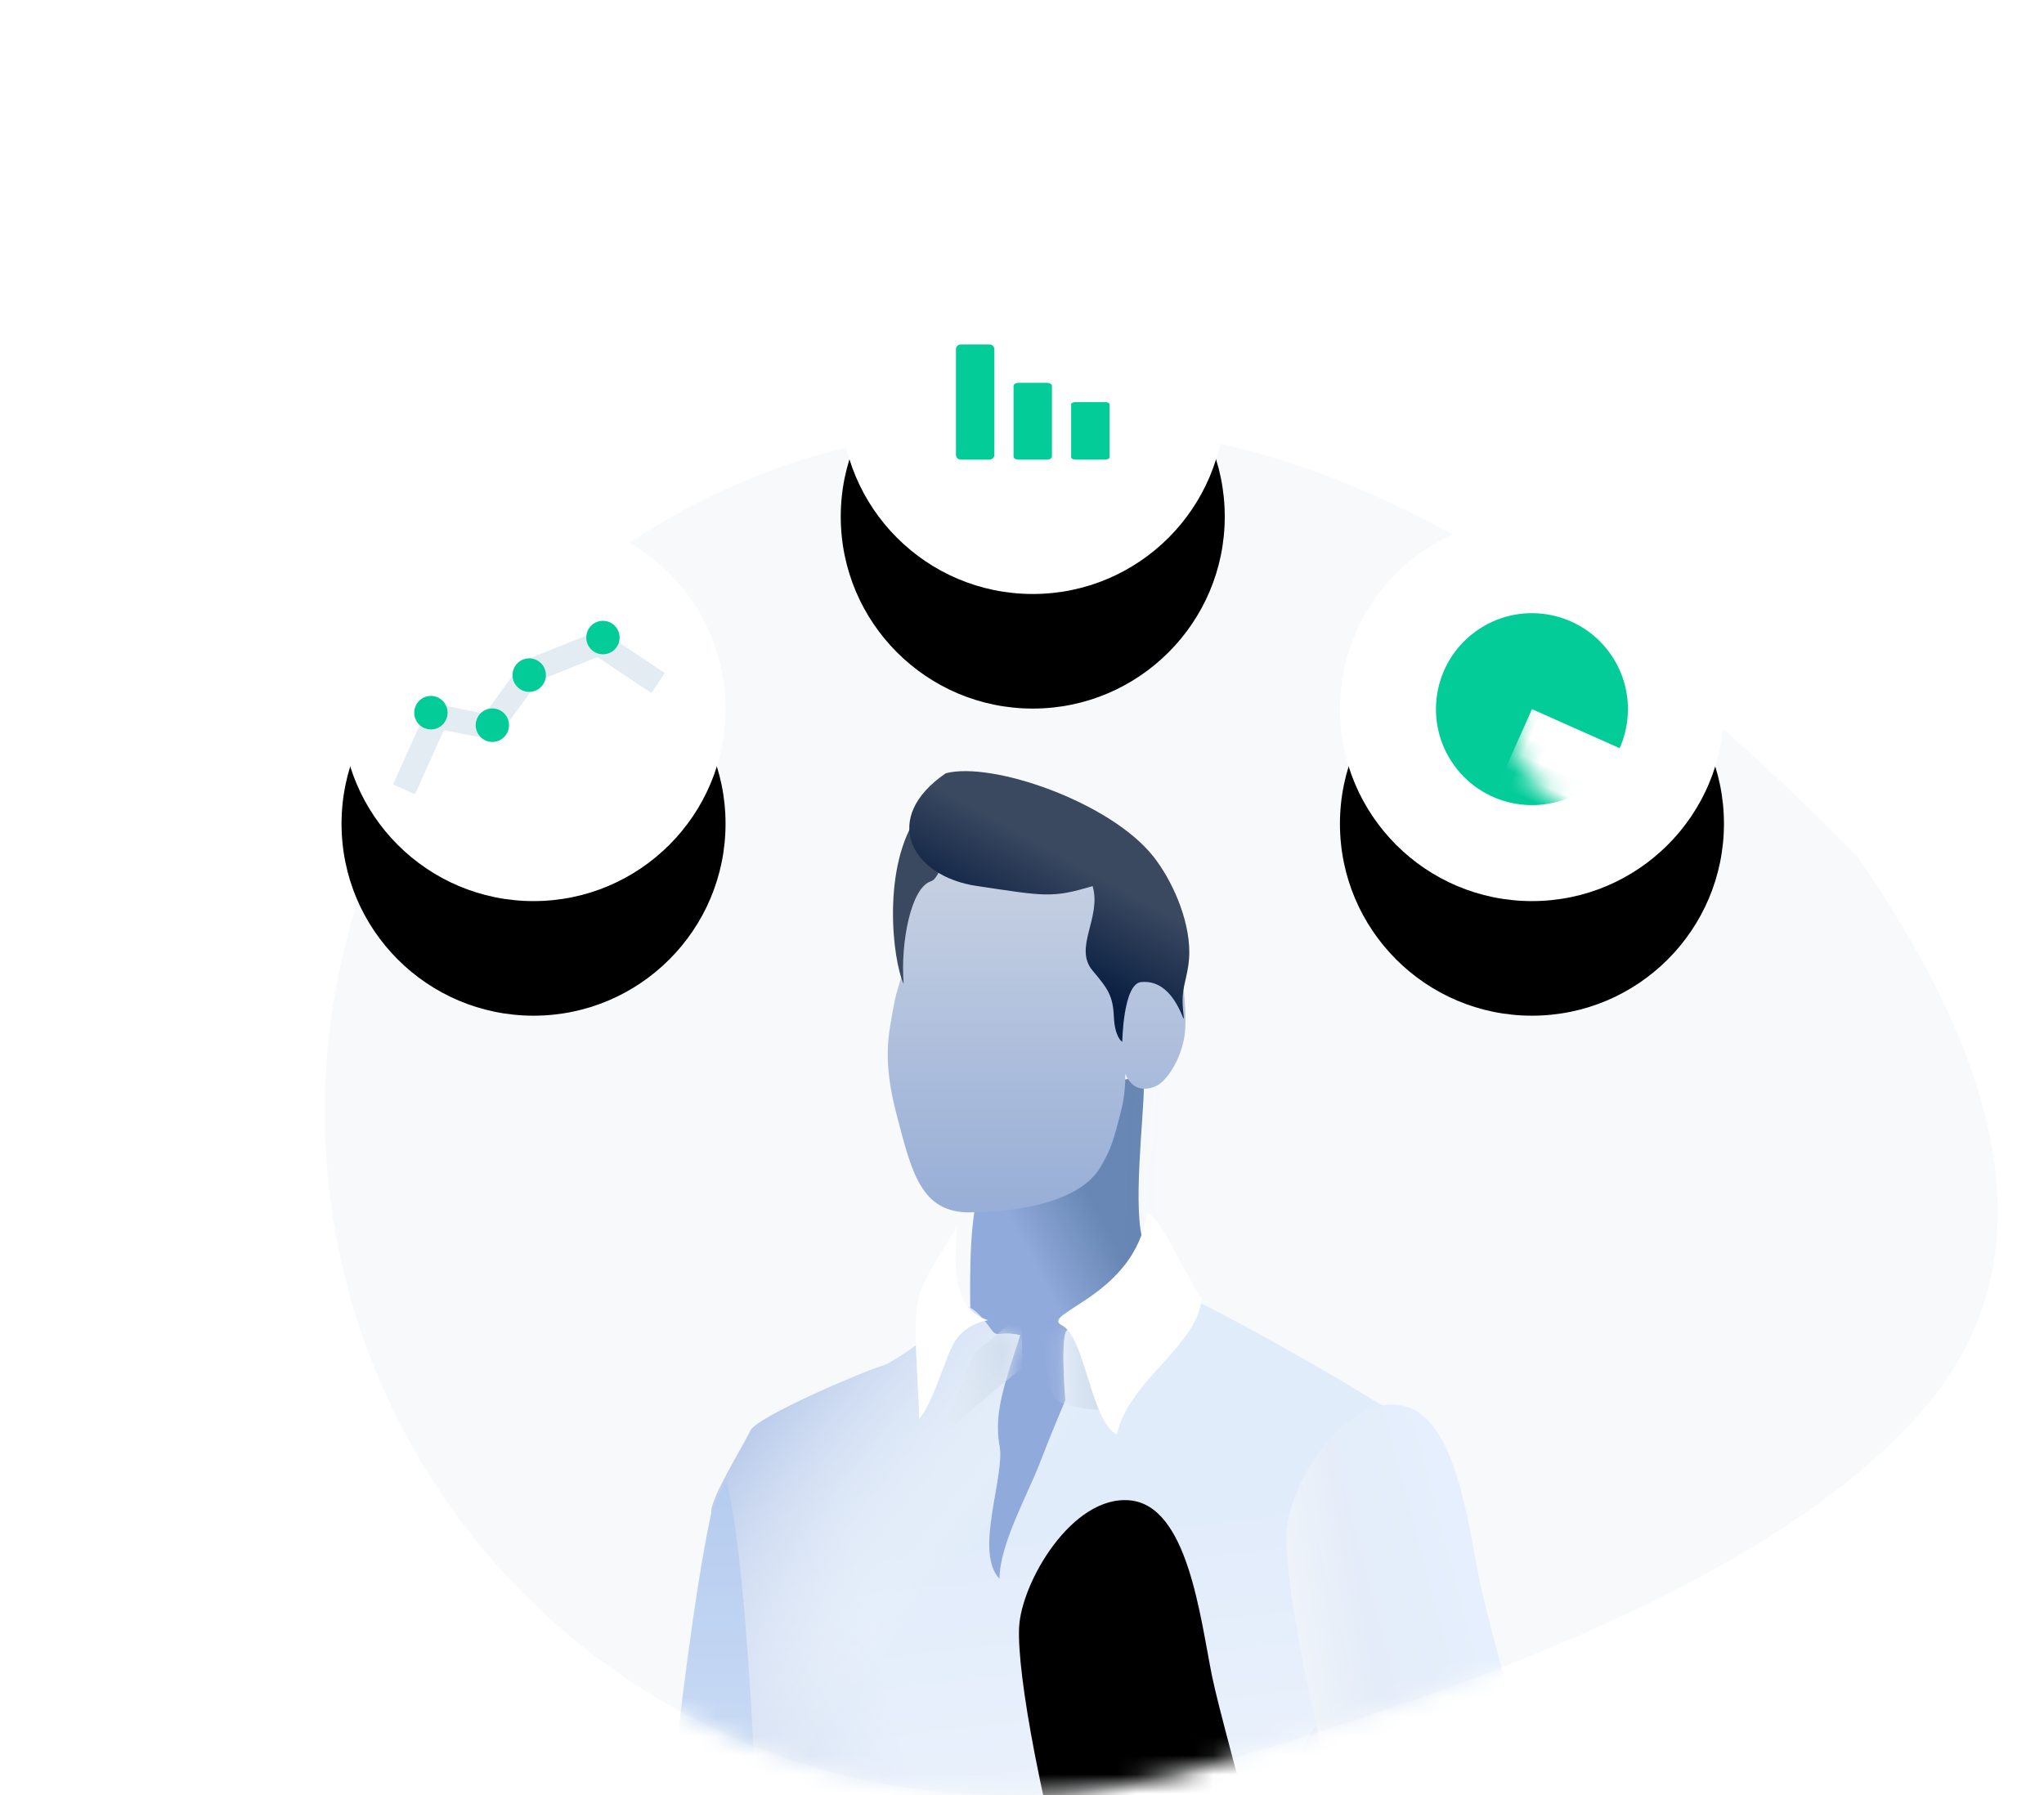 <?xml version="1.0" encoding="UTF-8"?>
<svg width="107px" height="94px" viewBox="0 0 107 94" version="1.1" xmlns="http://www.w3.org/2000/svg" xmlns:xlink="http://www.w3.org/1999/xlink">
    <!-- Generator: Sketch 52.4 (67378) - http://www.bohemiancoding.com/sketch -->
    <title>areamanager</title>
    <desc>Created with Sketch.</desc>
    <defs>
        <path d="M37.29,0.031 C38.018,0.01 38.803,0 39.646,0 C52.086,0 65.612,7.478 80.225,22.434 C88.549,34.399 89.806,43.92 83.998,50.998 C78.192,58.074 65.756,64.371 46.69,69.889 C43.253,70.986 39.59,71.579 35.789,71.579 C16.023,71.579 0,55.555 0,35.789 C0,16.023 16.023,0 35.789,0 C36.292,0 36.792,0.01 37.29,0.031 Z" id="path-1"></path>
        <linearGradient x1="64.764%" y1="27.36%" x2="50%" y2="50%" id="linearGradient-3">
            <stop stop-color="#6886B3" offset="0%"></stop>
            <stop stop-color="#90AADB" offset="100%"></stop>
        </linearGradient>
        <path d="M9.474,2.236 C9.474,3.672 8.856,8.798 9.474,10.335 C9.684,10.857 9.279,11.89 9.474,12.302 C10.196,13.827 6.041,17.346 6.041,17.346 L4.774,28.638 L0.383,28.638 C0.383,28.638 1.371,18.347 0.896,17.346 C0.421,16.346 0.383,14.531 0.383,12.825 C0.383,11.118 0.383,7.664 1.429,6.116 C2.474,4.568 9.474,0.267 9.474,2.236 Z" id="path-4"></path>
        <linearGradient x1="50%" y1="0%" x2="50%" y2="100%" id="linearGradient-6">
            <stop stop-color="#A9C4E5" offset="0%"></stop>
            <stop stop-color="#7192C7" offset="100%"></stop>
        </linearGradient>
        <linearGradient x1="28.99%" y1="27.964%" x2="28.99%" y2="97.406%" id="linearGradient-7">
            <stop stop-color="#C4CFE2" offset="0%"></stop>
            <stop stop-color="#99AFD7" offset="100%"></stop>
        </linearGradient>
        <linearGradient x1="66.406%" y1="96.804%" x2="60.747%" y2="22.566%" id="linearGradient-8">
            <stop stop-color="#F4F8FF" offset="0%"></stop>
            <stop stop-color="#C3D8F5" offset="100%"></stop>
        </linearGradient>
        <linearGradient x1="43.636%" y1="85.266%" x2="6.774%" y2="100%" id="linearGradient-9">
            <stop stop-color="#FFFFFF" stop-opacity="0.5" offset="0%"></stop>
            <stop stop-color="#AFC3E5" offset="100%"></stop>
        </linearGradient>
        <linearGradient x1="17.237%" y1="41.524%" x2="-5.571%" y2="14.016%" id="linearGradient-10">
            <stop stop-color="#FFFFFF" stop-opacity="0" offset="0%"></stop>
            <stop stop-color="#A1B8E3" offset="100%"></stop>
        </linearGradient>
        <path d="M13.752,1.517 C13.752,1.517 10.217,4.385 9.34,4.626 C8.463,4.867 2.762,7.284 2.426,8.025 C2.09,8.766 0.323,11.565 0.382,12.321 C0.441,13.077 2.741,29.726 2.426,37.585 C2.111,45.443 2.426,44.375 2.426,46.228 C2.426,48.081 1.091,50.617 1.759,52.011 C2.426,53.406 3.573,53.734 5.319,54.132 C7.066,54.531 8.326,54.996 10.812,54.132 C13.297,53.268 14.688,55.235 18.796,54.684 C22.905,54.132 26.433,55.872 29.525,51.648 C30.663,52.396 31.252,51.903 33.067,50.861 C34.882,49.82 34.743,46.112 34.199,44.826 C33.655,43.54 31.216,42.19 32.142,39.327 C33.067,36.463 34.199,26.914 34.199,22.605 C34.199,18.295 36.68,10.522 37.449,8.025 C35.249,6.333 25.701,0.949 23.883,0.389 C23.172,2.328 19.716,3.303 19.146,2.786 C18.577,2.269 18.915,6.435 18.915,6.435 C18.915,6.435 18.231,8.025 17.59,9.694 C16.95,11.364 15.472,13.979 15.472,15.779 C14.122,14.391 15.764,10.387 15.472,8.835 C15.136,7.051 15.807,5.365 16.547,3.022 C15.472,2.764 15.377,3.204 15.044,2.737 C14.173,1.517 13.752,1.517 13.752,1.517 Z" id="path-11"></path>
        <linearGradient x1="-30.232%" y1="83.807%" x2="83.68%" y2="73.178%" id="linearGradient-13">
            <stop stop-color="#EAF0F7" stop-opacity="0.116" offset="0%"></stop>
            <stop stop-color="#D1DDED" offset="100%"></stop>
        </linearGradient>
        <linearGradient x1="0%" y1="56.065%" x2="57.569%" y2="20.604%" id="linearGradient-14">
            <stop stop-color="#E2E9F4" offset="0%"></stop>
            <stop stop-color="#E5EFFD" offset="100%"></stop>
        </linearGradient>
        <linearGradient x1="31.609%" y1="42.97%" x2="-16.957%" y2="61.369%" id="linearGradient-15">
            <stop stop-color="#FFFFFF" stop-opacity="0" offset="0%"></stop>
            <stop stop-color="#FFFFFF" offset="100%"></stop>
        </linearGradient>
        <path d="M37.311,59.407 C34.557,49.842 33.405,43.02 33.505,40.657 C33.605,38.293 36.281,33.696 39.308,33.982 C42.335,34.267 42.977,40.062 43.604,43.175 C44.232,46.288 48.867,62.281 49.101,64.533 C49.336,66.785 47.282,70.389 44.657,70.7 C42.033,71.012 40.065,68.972 37.311,59.407 Z" id="path-16"></path>
        <filter x="-79.2%" y="-34.0%" width="257.3%" height="168.1%" filterUnits="objectBoundingBox" id="filter-17">
            <feGaussianBlur stdDeviation="6.5" in="SourceAlpha" result="shadowBlurInner1"></feGaussianBlur>
            <feOffset dx="-14" dy="5" in="shadowBlurInner1" result="shadowOffsetInner1"></feOffset>
            <feComposite in="shadowOffsetInner1" in2="SourceAlpha" operator="arithmetic" k2="-1" k3="1" result="shadowInnerInner1"></feComposite>
            <feColorMatrix values="0 0 0 0 0.631   0 0 0 0 0.722   0 0 0 0 0.89  0 0 0 0.137 0" type="matrix" in="shadowInnerInner1"></feColorMatrix>
        </filter>
        <linearGradient x1="50%" y1="0%" x2="50%" y2="100%" id="linearGradient-18">
            <stop stop-color="#B5CCEF" offset="0%"></stop>
            <stop stop-color="#E5EFFD" offset="100%"></stop>
        </linearGradient>
        <linearGradient x1="31.175%" y1="58.933%" x2="49.753%" y2="28.452%" id="linearGradient-19">
            <stop stop-color="#081E41" offset="0%"></stop>
            <stop stop-color="#3A4860" offset="100%"></stop>
        </linearGradient>
        <circle id="path-20" cx="10.93" cy="26.132" r="10.051"></circle>
        <filter x="-149.2%" y="-119.4%" width="398.5%" height="398.5%" filterUnits="objectBoundingBox" id="filter-21">
            <feOffset dx="0" dy="6" in="SourceAlpha" result="shadowOffsetOuter1"></feOffset>
            <feGaussianBlur stdDeviation="9" in="shadowOffsetOuter1" result="shadowBlurOuter1"></feGaussianBlur>
            <feColorMatrix values="0 0 0 0 0   0 0 0 0 0   0 0 0 0 0  0 0 0 0.042 0" type="matrix" in="shadowBlurOuter1"></feColorMatrix>
        </filter>
        <circle id="path-22" cx="37.063" cy="10.051" r="10.051"></circle>
        <filter x="-149.2%" y="-119.4%" width="398.5%" height="398.5%" filterUnits="objectBoundingBox" id="filter-23">
            <feOffset dx="0" dy="6" in="SourceAlpha" result="shadowOffsetOuter1"></feOffset>
            <feGaussianBlur stdDeviation="9" in="shadowOffsetOuter1" result="shadowBlurOuter1"></feGaussianBlur>
            <feColorMatrix values="0 0 0 0 0   0 0 0 0 0   0 0 0 0 0  0 0 0 0.042 0" type="matrix" in="shadowBlurOuter1"></feColorMatrix>
        </filter>
        <circle id="path-24" cx="63.195" cy="26.132" r="10.051"></circle>
        <filter x="-149.2%" y="-119.4%" width="398.5%" height="398.5%" filterUnits="objectBoundingBox" id="filter-25">
            <feOffset dx="0" dy="6" in="SourceAlpha" result="shadowOffsetOuter1"></feOffset>
            <feGaussianBlur stdDeviation="9" in="shadowOffsetOuter1" result="shadowBlurOuter1"></feGaussianBlur>
            <feColorMatrix values="0 0 0 0 0   0 0 0 0 0   0 0 0 0 0  0 0 0 0.042 0" type="matrix" in="shadowBlurOuter1"></feColorMatrix>
        </filter>
        <linearGradient x1="50%" y1="100%" x2="50%" y2="3.061617e-15%" id="linearGradient-26">
            <stop stop-color="#F46885" offset="0%"></stop>
            <stop stop-color="#F46885" offset="27.475%"></stop>
            <stop stop-color="#FDB93F" offset="100%"></stop>
        </linearGradient>
        <circle id="path-27" cx="5.025" cy="5.025" r="5.025"></circle>
    </defs>
    <g id="Illustrations" stroke="none" stroke-width="1" fill="none" fill-rule="evenodd">
        <g transform="translate(-25, -641)" id="Operations">
            <g transform="translate(42, 48)">
                <g id="areamanager" transform="translate(0, 604)">
                    <g id="man" transform="translate(0, 11.421)">
                        <mask id="mask-2" fill="white">
                            <use xlink:href="#path-1"></use>
                        </mask>
                        <use id="Mask" fill-opacity="0.5" fill="#F0F5F8" xlink:href="#path-1"></use>
                        <g mask="url(#mask-2)">
                            <g transform="translate(16.842, 17.158)">
                                <g id="neck" stroke-width="1" fill="none" fill-rule="evenodd" transform="translate(16.561, 15.174)">
                                    <mask id="mask-5" fill="white">
                                        <use xlink:href="#path-4"></use>
                                    </mask>
                                    <use id="Path-23" fill="url(#linearGradient-3)" xlink:href="#path-4"></use>
                                    <path d="M2.511,9.247 C2.885,9.396 3.244,9.535 3.59,9.664 C10.155,12.106 11.996,11.071 11.996,9.247 C11.996,7.968 11.227,4.324 9.688,-1.684 C-0.059,3.626 -2.451,7.27 2.511,9.247 Z" id="Path-9" fill="url(#linearGradient-6)" style="mix-blend-mode: multiply;" opacity="0.153" mask="url(#mask-5)"></path>
                                </g>
                                <path d="M14.678,2.514 C13.751,4.797 12.761,5.953 13.225,8.822 C13.689,11.691 13.242,11.45 12.96,13.006 C12.679,14.563 12.321,15.847 13.106,18.835 C13.892,21.823 14.379,23.911 16.909,23.902 C19.439,23.892 22.698,23.362 23.772,21.521 C24.206,20.778 24.381,20.369 24.686,19.204 C24.901,18.385 25.067,17.822 25.067,16.65 C25.616,17.944 26.771,17.253 26.857,17.186 C27.537,16.651 28.147,15.424 28.205,14.267 C28.323,11.948 27.532,6.577 24.783,5.689 C22.035,4.802 15.606,0.231 14.678,2.514 Z" id="face" fill="url(#linearGradient-7)" fill-rule="evenodd"></path>
                                <g id="shirt" stroke-width="1" fill="none" fill-rule="evenodd" transform="translate(3.011, 27.313)">
                                    <mask id="mask-12" fill="white">
                                        <use xlink:href="#path-11"></use>
                                    </mask>
                                    <g id="Path-26">
                                        <use fill="url(#linearGradient-8)" xlink:href="#path-11"></use>
                                        <use fill="url(#linearGradient-9)" xlink:href="#path-11"></use>
                                        <use fill="url(#linearGradient-10)" xlink:href="#path-11"></use>
                                    </g>
                                    <path d="M32.581,54.465 C27.063,42.766 29.523,25.831 32.293,23.174 C35.064,20.517 41.233,48.614 39.213,51.101 C37.193,53.588 38.099,66.164 32.581,54.465 Z" id="Path-10" fill="url(#linearGradient-13)" style="mix-blend-mode: multiply;" mask="url(#mask-12)"></path>
                                    <path d="M13.252,7.643 C14.525,6.383 16.651,4.758 16.651,4.758 C16.651,4.758 16.651,3.802 16.651,1.892 L14.146,3.962 C12.702,7.255 12.404,8.483 13.252,7.643 Z" id="Path-14" fill="url(#linearGradient-13)" style="mix-blend-mode: multiply;" mask="url(#mask-12)"></path>
                                    <path d="M18.505,6.444 C18.965,6.743 19.881,6.916 21.252,6.964 C20.094,3.126 19.178,1.359 18.505,1.665 C17.496,2.123 17.815,5.997 18.505,6.444 Z" id="Path-15" fill="url(#linearGradient-13)" style="mix-blend-mode: multiply;" mask="url(#mask-12)"></path>
                                </g>
                                <path d="M24.626,35.534 C23.249,34.844 22.979,30.442 21.748,29.818 C20.518,29.195 25.57,28.316 26.2,23.947 C26.833,23.947 27.957,26.782 29.052,28.389 C28.923,30.842 25.238,32.684 24.626,35.534 Z" id="colar" fill="#FFFFFF" fill-rule="evenodd"></path>
                                <path d="M16.245,24.644 C16.245,25.75 15.663,28.851 17.886,29.551 C17.038,29.691 16.347,30.189 15.989,30.943 C15.511,31.95 14.947,33.973 14.267,34.717 C14.267,32.994 13.874,29.59 14.267,28.285 C14.659,26.98 15.923,25.347 16.245,24.644 Z" id="colar" fill="#FFFFFF" fill-rule="evenodd"></path>
                                <g id="sleeve" fill="none">
                                    <use fill="url(#linearGradient-14)" fill-rule="evenodd" xlink:href="#path-16"></use>
                                    <use fill="url(#linearGradient-15)" fill-rule="evenodd" xlink:href="#path-16"></use>
                                    <use fill="black" fill-opacity="1" filter="url(#filter-17)" xlink:href="#path-16"></use>
                                </g>
                                <path d="M3.34822798e-14,70.752 C3.34822798e-14,66.418 1.722,47.639 3.331,39.923 C3.562,38.813 3.957,38.566 4.168,37.934 C5.818,44.022 6.326,70.577 5.854,72.17 C5.382,73.763 2.621,72.17 3.34822798e-14,70.752 Z" id="sleeve" fill="url(#linearGradient-18)" fill-rule="evenodd"></path>
                                <path d="M14.887,6.568 C13.85,6.895 13.288,9.771 13.464,11.943 C12.884,10.716 12.292,5.733 14.257,3.05 C16.222,0.366 15.923,6.24 14.887,6.568 Z" id="hair" fill="#3A4860" fill-rule="evenodd"></path>
                                <path d="M15.67,0.91 C12.247,3.238 13.803,6.299 17.312,6.816 C20.821,7.332 21.199,7.469 23.355,6.816 C23.837,8.465 22.339,10.038 23.355,11.246 C24.17,12.211 24.419,12.57 24.467,13.662 C24.516,14.754 24.907,14.974 24.907,14.974 C24.907,14.974 24.953,11.937 25.891,11.844 C26.828,11.751 27.552,12.376 28.072,13.662 C28.222,14.032 28.023,13.273 28.072,12.563 C28.119,11.871 28.416,11.247 28.416,10.275 C28.416,8.517 27.501,6.489 26.528,5.261 C24.275,2.417 18.092,0.277 15.67,0.91 Z" id="hair" fill="url(#linearGradient-19)" fill-rule="evenodd"></path>
                            </g>
                        </g>
                    </g>
                    <g id="bubbles">
                        <g id="Oval">
                            <use fill="black" fill-opacity="1" filter="url(#filter-21)" xlink:href="#path-20"></use>
                            <use fill="#FFFFFF" fill-rule="evenodd" xlink:href="#path-20"></use>
                        </g>
                        <g id="Oval">
                            <use fill="black" fill-opacity="1" filter="url(#filter-23)" xlink:href="#path-22"></use>
                            <use fill="#FFFFFF" fill-rule="evenodd" xlink:href="#path-22"></use>
                        </g>
                        <g id="Oval">
                            <use fill="black" fill-opacity="1" filter="url(#filter-25)" xlink:href="#path-24"></use>
                            <use fill="#FFFFFF" fill-rule="evenodd" xlink:href="#path-24"></use>
                        </g>
                        <g id="chart" transform="translate(3.895, 21.107)">
                            <g id="Group" transform="translate(0.146, 0.399)">
                                <path d="M0.105,8.826 C0.105,8.826 0.679,7.553 1.828,5.007 L4.614,5.562 L6.757,2.619 L10.307,1.188 L13.408,3.259" id="Path" stroke="#E3ECF3" stroke-width="1.26"></path>
                                <path d="M4.733,6.343 C5.215,6.343 5.606,5.95 5.606,5.466 C5.606,4.981 5.215,4.588 4.733,4.588 C4.25,4.588 3.86,4.981 3.86,5.466 C3.86,5.95 4.25,6.343 4.733,6.343 Z" id="Path" fill="#04CC99"></path>
                                <path d="M1.516,5.687 C1.999,5.687 2.39,5.295 2.39,4.81 C2.39,4.326 1.999,3.933 1.516,3.933 C1.034,3.933 0.643,4.326 0.643,4.81 C0.643,5.295 1.034,5.687 1.516,5.687 Z" id="Path" fill="#04CC99"></path>
                                <path d="M6.663,3.721 C7.145,3.721 7.536,3.328 7.536,2.844 C7.536,2.359 7.145,1.966 6.663,1.966 C6.18,1.966 5.789,2.359 5.789,2.844 C5.789,3.328 6.18,3.721 6.663,3.721 Z" id="Path" fill="#04CC99"></path>
                                <path d="M10.522,1.754 C11.004,1.754 11.395,1.362 11.395,0.877 C11.395,0.393 11.004,0 10.522,0 C10.04,0 9.649,0.393 9.649,0.877 C9.649,1.362 10.04,1.754 10.522,1.754 Z" id="Path" fill="#04CC99"></path>
                            </g>
                        </g>
                        <g id="Group" transform="translate(33.042, 7.036)" fill="#04CC99">
                            <path d="M1.751,6.031 L0.259,6.031 C0.116,6.031 0,5.925 0,5.794 L0,0.236 C0,0.106 0.116,0 0.259,0 L1.751,0 C1.894,0 2.01,0.106 2.01,0.236 L2.01,5.794 C2.01,5.923 1.897,6.028 1.751,6.031 Z" id="Path"></path>
                            <path d="M4.766,6.031 L3.275,6.031 C3.131,6.031 3.015,5.96 3.015,5.873 L3.015,2.168 C3.015,2.081 3.131,2.01 3.275,2.01 L4.766,2.01 C4.909,2.01 5.025,2.081 5.025,2.168 L5.025,5.873 C5.025,5.959 4.913,6.029 4.766,6.031 Z" id="-copy-9"></path>
                            <path d="M7.781,6.031 L6.29,6.031 C6.147,6.031 6.031,5.978 6.031,5.912 L6.031,3.134 C6.031,3.068 6.147,3.015 6.29,3.015 L7.781,3.015 C7.925,3.015 8.041,3.068 8.041,3.134 L8.041,5.912 C8.041,5.977 7.928,6.029 7.781,6.031 Z" id="-copy-10"></path>
                        </g>
                        <g id="Path-17" transform="translate(63.195, 26.132) rotate(54) translate(-63.195, -26.132) translate(58.17, 21.107)">
                            <mask id="mask-28" fill="white">
                                <use xlink:href="#path-27"></use>
                            </mask>
                            <use id="Mask" fill="#04CC99" xlink:href="#path-27"></use>
                            <polygon fill="#FFFFFF" mask="url(#mask-28)" transform="translate(9.03, 6.098) rotate(-300) translate(-9.03, -6.098) " points="6.098 4.005 6.098 9.03 11.124 9.03 11.962 8.192 10.286 4.842 6.936 3.167"></polygon>
                        </g>
                    </g>
                </g>
            </g>
        </g>
    </g>
</svg>